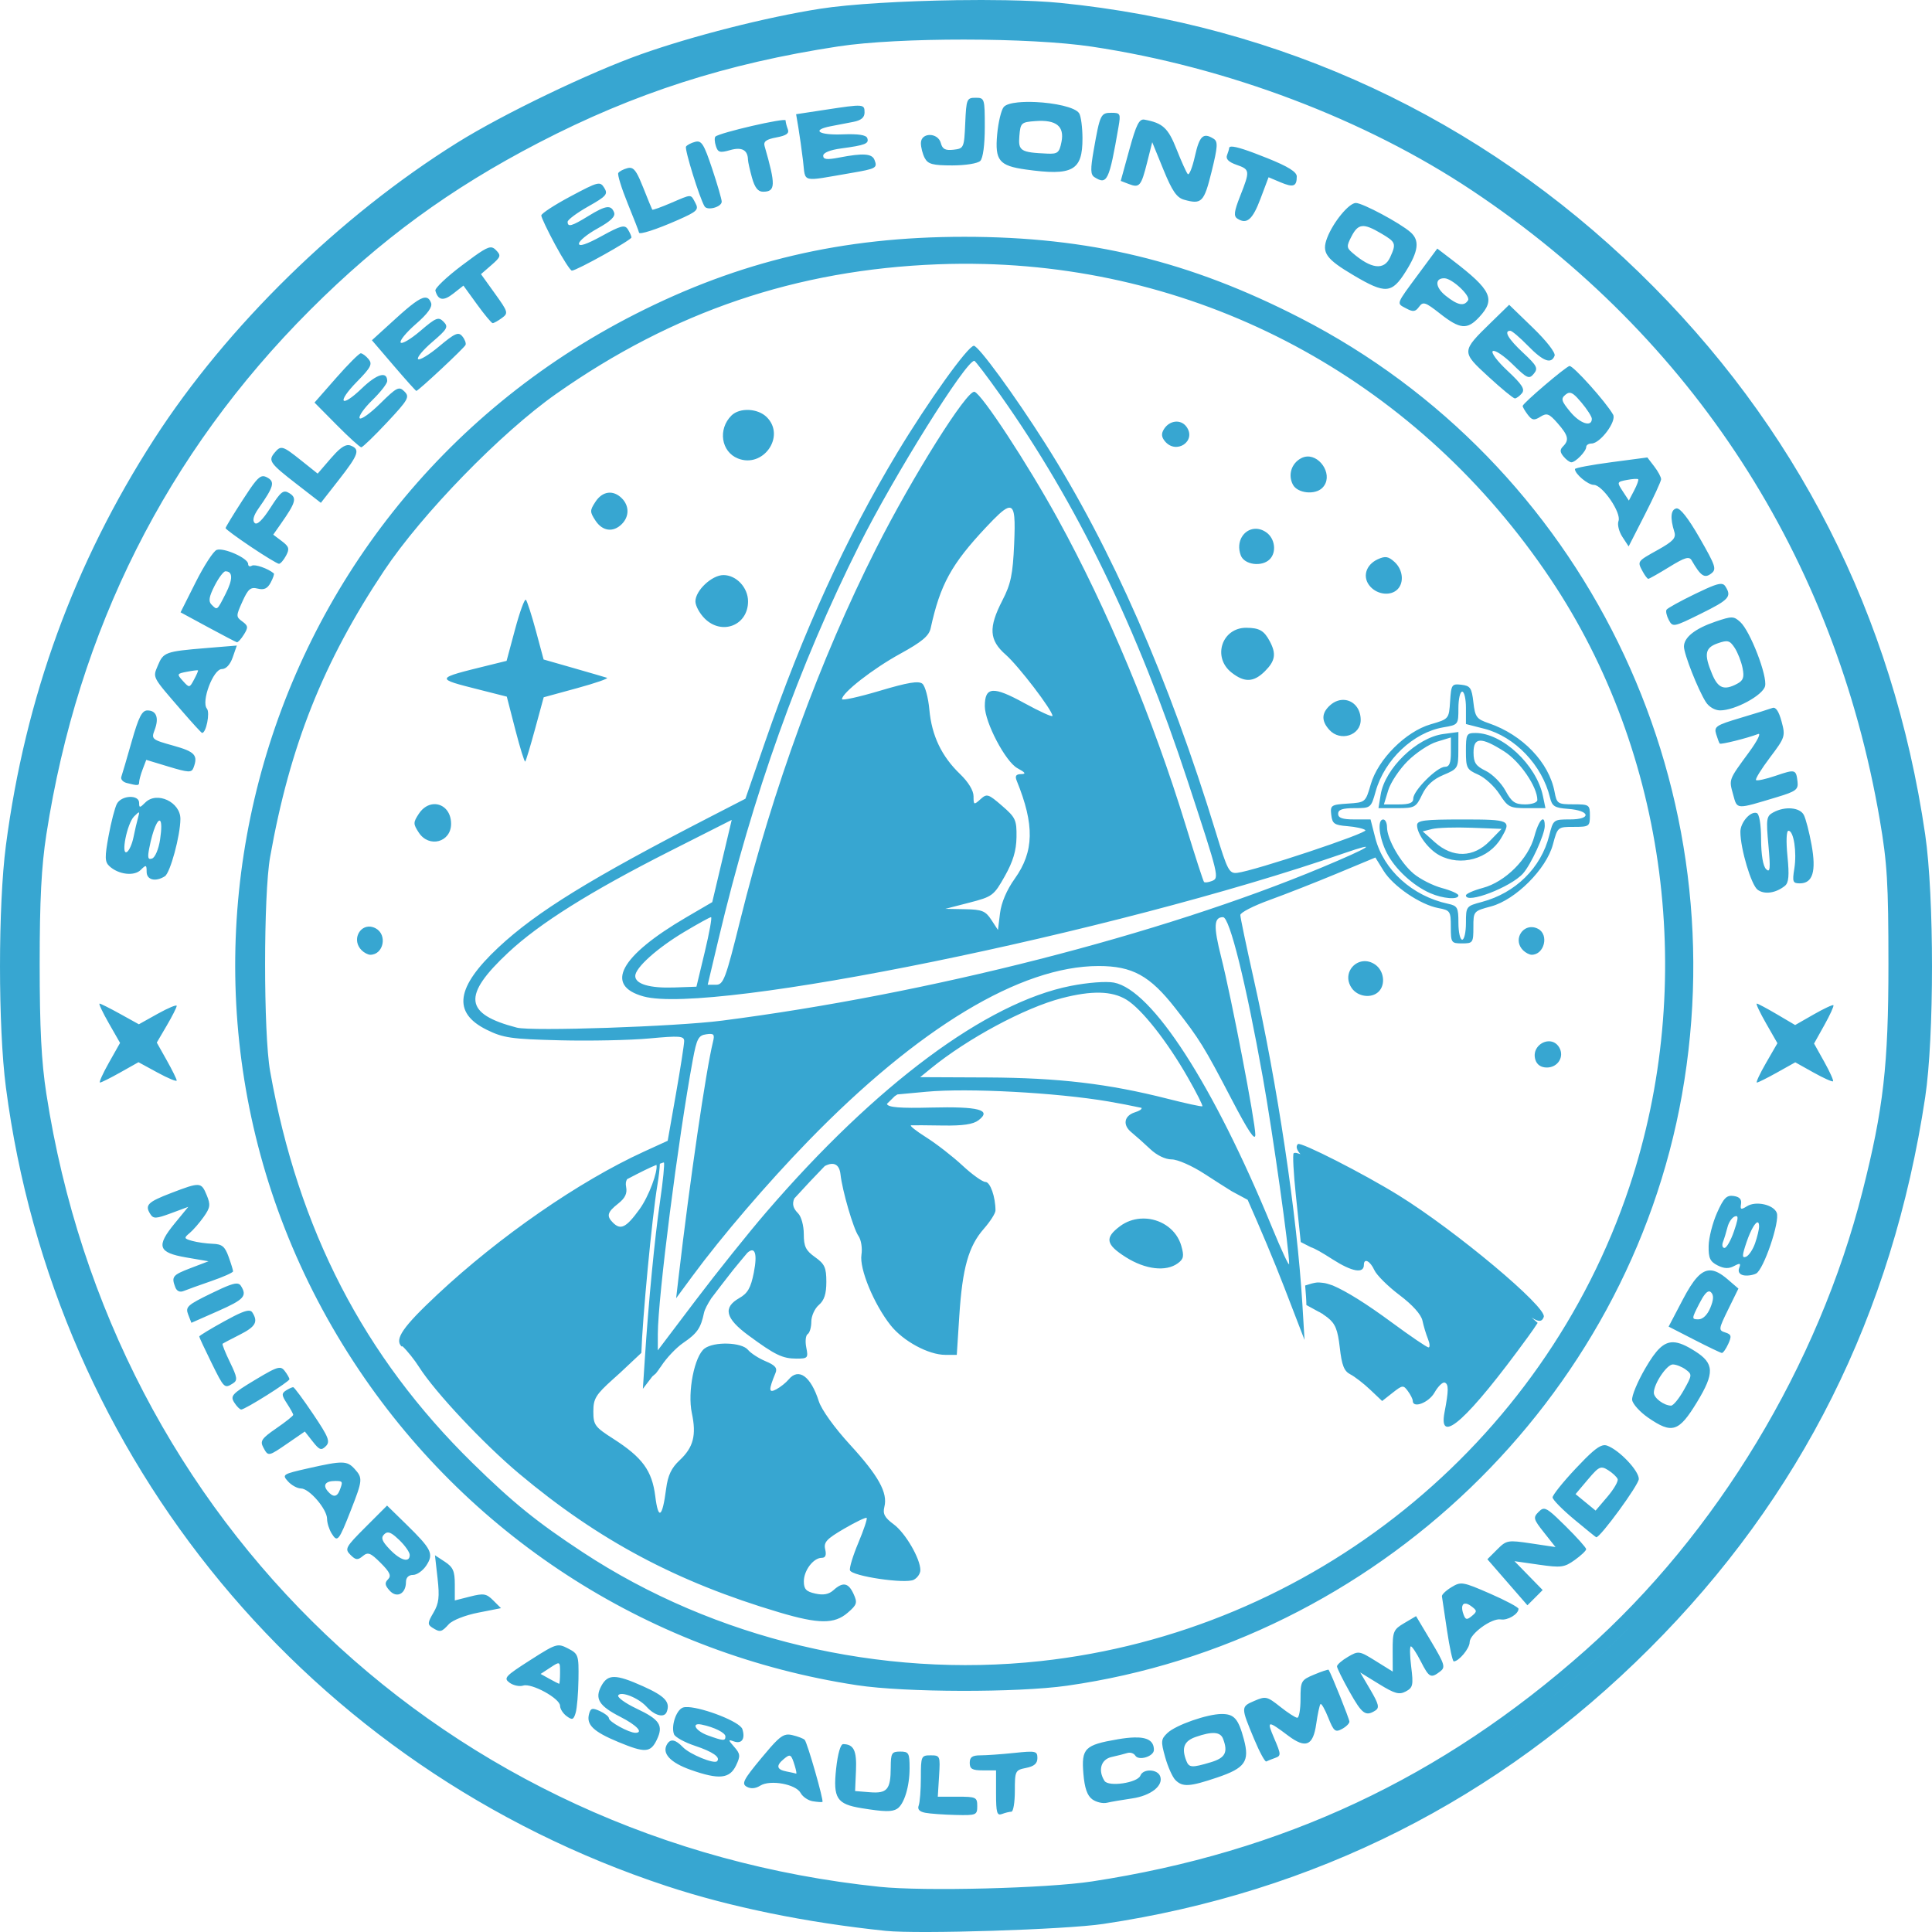 <?xml version="1.0" encoding="UTF-8" standalone="no"?>
<!-- Created with Inkscape (http://www.inkscape.org/) -->

<svg
   width="136mm"
   height="136mm"
   viewBox="0 0 136 136"
   version="1.1"
   id="svg1"
   xmlns="http://www.w3.org/2000/svg"
   xmlns:svg="http://www.w3.org/2000/svg">
  <defs
     id="defs1" />
  <g
     id="layer1"
     transform="translate(-42.788,-75.04)">
    <path
       id="path147-1-5-59"
       style="fill:#37a6d1;fill-opacity:1;stroke-width:1.031"
       d="m 110.086,75.053 v 5.1e-4 c -3.65,0.053 -7.464,0.271 -9.59,0.606 -3.779,0.595 -8.954,1.911 -12.585,3.199 -3.641,1.292 -9.706,4.21 -12.929,6.221 -8.294,5.174 -16.224,12.929 -21.349,20.878 -5.614,8.709 -9.066,18.172 -10.429,28.592 -0.554,4.229 -0.554,12.783 -0.002,17.023 3.416,26.217 21.391,47.949 46.514,56.234 4.492,1.481 9.817,2.57 15.417,3.153 h 10e-4 c 2.295,0.239 12.666,-0.09 15.309,-0.486 14.89,-2.228 27.793,-8.732 38.46,-19.387 10.663,-10.651 17.096,-23.514 19.405,-38.803 0.639,-4.232 0.64,-14.135 5.2e-4,-18.499 -2.263,-15.451 -9.06,-28.803 -20.137,-39.564 -11.211,-10.891 -25.232,-17.422 -40.737,-18.975 -1.012,-0.101 -2.34,-0.163 -3.823,-0.19 -1.112,-0.02 -2.311,-0.021 -3.527,-0.003 z m 0.594,2.773 c 3.385,0.003 6.785,0.169 8.972,0.498 9.519,1.428 19.222,5.102 26.773,10.135 15.5,10.334 25.52,25.799 28.686,44.279 0.525,3.062 0.609,4.474 0.61,10.17 7e-4,7.109 -0.349,10.171 -1.827,16.002 -3.101,12.234 -10.266,24.1 -19.505,32.302 -10.114,8.979 -21.3,14.218 -34.736,16.269 -3.18,0.485 -11.822,0.704 -14.949,0.378 -30.433,-3.171 -53.981,-25.582 -58.653,-55.823 -0.349,-2.256 -0.47,-4.615 -0.47,-9.128 0,-4.513 0.121,-6.872 0.47,-9.128 2.224,-14.392 8.479,-26.832 18.563,-36.916 4.953,-4.953 9.866,-8.547 16.103,-11.782 6.738,-3.494 13.223,-5.579 21.077,-6.775 2.131,-0.325 5.502,-0.485 8.887,-0.482 z m 0.782,4.096 c -0.618,0 -0.653,0.087 -0.728,1.786 -0.076,1.741 -0.097,1.788 -0.825,1.871 -0.574,0.066 -0.781,-0.042 -0.891,-0.463 -0.2,-0.766 -1.405,-0.768 -1.405,-0.002 0,0.301 0.123,0.777 0.274,1.058 0.226,0.422 0.563,0.512 1.931,0.512 0.936,0 1.796,-0.138 1.975,-0.318 0.193,-0.193 0.318,-1.129 0.318,-2.381 0,-2.015 -0.016,-2.063 -0.65,-2.063 z m 4.218,0.302 c -0.444,-0.02 -0.873,-0.013 -1.238,0.024 -0.486,0.05 -0.858,0.156 -0.999,0.326 -0.177,0.213 -0.384,1.079 -0.461,1.925 -0.167,1.837 0.136,2.21 2.004,2.472 3.319,0.465 4.008,0.086 4.001,-2.205 -0.002,-0.764 -0.107,-1.552 -0.233,-1.75 -0.273,-0.431 -1.741,-0.733 -3.074,-0.793 z m -12.398,0.259 c -0.349,-0.025 -1.034,0.076 -2.376,0.281 l -2.077,0.316 0.159,0.942 c 0.087,0.518 0.235,1.57 0.328,2.337 0.192,1.577 -0.209,1.474 3.38,0.86 1.775,-0.304 1.868,-0.356 1.652,-0.92 -0.173,-0.452 -0.801,-0.494 -2.488,-0.168 -0.859,0.166 -1.124,0.136 -1.124,-0.128 0,-0.212 0.486,-0.41 1.257,-0.513 1.702,-0.228 1.982,-0.338 1.846,-0.725 -0.079,-0.226 -0.632,-0.31 -1.742,-0.267 -1.685,0.066 -2.221,-0.303 -0.831,-0.572 0.437,-0.084 1.151,-0.222 1.587,-0.306 0.553,-0.107 0.794,-0.307 0.794,-0.661 0,-0.3 -0.014,-0.451 -0.363,-0.476 z m 17.74,0.497 c -0.749,0 -0.803,0.114 -1.243,2.618 -0.239,1.363 -0.229,1.736 0.053,1.914 0.892,0.565 1.034,0.269 1.692,-3.54 0.161,-0.931 0.13,-0.992 -0.502,-0.992 z m 2.334,0.482 c -0.376,-0.069 -0.58,0.332 -1.07,2.114 l -0.605,2.199 0.573,0.221 c 0.748,0.287 0.866,0.147 1.288,-1.534 l 0.355,-1.412 0.788,1.931 c 0.612,1.5 0.936,1.972 1.45,2.117 1.244,0.35 1.409,0.181 1.942,-1.979 0.432,-1.75 0.455,-2.113 0.145,-2.309 -0.73,-0.462 -0.997,-0.215 -1.319,1.223 -0.18,0.805 -0.408,1.371 -0.507,1.257 -0.099,-0.114 -0.454,-0.902 -0.789,-1.75 -0.589,-1.491 -0.967,-1.84 -2.251,-2.076 z m -25.267,0.053 c 0,-0.208 -4.67,0.871 -4.941,1.142 -0.074,0.074 -0.06,0.372 0.033,0.662 0.144,0.454 0.285,0.494 1.003,0.288 0.824,-0.236 1.242,-0.01 1.257,0.68 0.003,0.146 0.13,0.711 0.281,1.257 0.194,0.7 0.423,0.992 0.777,0.992 0.89,0 0.906,-0.456 0.112,-3.21 -0.093,-0.324 0.115,-0.478 0.831,-0.612 0.709,-0.133 0.917,-0.283 0.802,-0.581 -0.085,-0.221 -0.155,-0.499 -0.155,-0.618 z m 17.595,0.048 c 1.457,-0.107 2.046,0.366 1.825,1.468 -0.152,0.76 -0.267,0.855 -0.998,0.823 -1.881,-0.082 -2.054,-0.191 -1.966,-1.241 0.077,-0.929 0.128,-0.975 1.139,-1.05 z m -23.961,1.461 c -0.286,0.075 -0.577,0.226 -0.644,0.336 -0.113,0.184 0.964,3.655 1.307,4.209 0.199,0.322 1.206,0.042 1.206,-0.335 0,-0.164 -0.303,-1.209 -0.674,-2.322 -0.579,-1.738 -0.747,-2.004 -1.195,-1.887 z m 37.742,0.337 c -0.105,0.006 -0.155,0.043 -0.155,0.11 0,0.061 -0.067,0.285 -0.149,0.498 -0.1,0.26 0.117,0.479 0.661,0.669 0.959,0.334 0.97,0.415 0.268,2.195 -0.433,1.099 -0.473,1.42 -0.198,1.597 0.664,0.428 1.07,0.077 1.63,-1.411 l 0.565,-1.501 0.838,0.354 c 0.906,0.383 1.147,0.298 1.147,-0.409 0,-0.321 -0.607,-0.699 -2.051,-1.28 -1.433,-0.576 -2.242,-0.839 -2.557,-0.822 z m -42.228,1.509 c -0.086,-0.026 -0.177,-0.021 -0.283,0.007 -0.283,0.074 -0.572,0.227 -0.642,0.341 -0.07,0.114 0.229,1.081 0.665,2.151 0.436,1.069 0.793,1.987 0.793,2.039 v 5.2e-4 c 0.002,0.181 1.231,-0.216 2.738,-0.882 1.363,-0.603 1.486,-0.722 1.231,-1.198 -0.344,-0.643 -0.218,-0.643 -1.735,0.007 -0.688,0.295 -1.273,0.503 -1.301,0.463 -0.028,-0.04 -0.317,-0.744 -0.642,-1.565 -0.364,-0.918 -0.567,-1.284 -0.824,-1.364 z m -2.476,1.123 c -0.311,0.079 -0.83,0.347 -1.809,0.869 -1.133,0.604 -2.06,1.209 -2.06,1.346 0,0.136 0.442,1.066 0.982,2.066 0.54,1 1.066,1.817 1.17,1.817 0.331,0 4.198,-2.156 4.194,-2.338 -0.002,-0.097 -0.117,-0.354 -0.255,-0.572 -0.214,-0.338 -0.487,-0.268 -1.848,0.481 -1.049,0.577 -1.596,0.758 -1.593,0.529 0.002,-0.192 0.594,-0.674 1.316,-1.072 0.92,-0.508 1.266,-0.843 1.159,-1.124 -0.213,-0.555 -0.589,-0.502 -1.817,0.254 -1.166,0.718 -1.455,0.799 -1.455,0.406 0,-0.144 0.65,-0.629 1.445,-1.078 1.286,-0.726 1.411,-0.871 1.134,-1.314 -0.148,-0.237 -0.251,-0.347 -0.562,-0.269 z m 53.471,1.335 c -0.488,0 -1.603,1.359 -2.024,2.466 -0.394,1.036 -0.081,1.476 1.87,2.63 2.238,1.324 2.684,1.291 3.663,-0.268 0.904,-1.44 0.996,-2.193 0.336,-2.772 -0.733,-0.644 -3.373,-2.056 -3.845,-2.056 z m 0.444,1.629 c 0.306,-0.03 0.71,0.145 1.335,0.514 1.041,0.614 1.077,0.71 0.634,1.682 -0.427,0.936 -1.332,0.827 -2.66,-0.321 -0.41,-0.355 -0.416,-0.464 -0.059,-1.153 0.235,-0.454 0.444,-0.69 0.75,-0.72 z m -28.018,0.752 c -8.572,0 -15.8,1.701 -23.163,5.449 -27.518,14.009 -36.604,48.758 -19.433,74.323 8.055,11.993 20.714,20.005 35.055,22.187 3.377,0.514 11.28,0.532 14.782,0.035 21.755,-3.092 39.48,-20.125 43.289,-41.6 3.941,-22.218 -6.981,-44.457 -26.851,-54.67 -7.819,-4.019 -14.874,-5.724 -23.68,-5.724 z m -33.232,0.755 c -0.302,-0.07 -0.76,0.237 -2.104,1.246 -1.084,0.815 -1.932,1.621 -1.886,1.791 0.189,0.688 0.568,0.751 1.257,0.209 l 0.718,-0.565 0.954,1.317 c 0.525,0.724 1.021,1.321 1.102,1.325 0.081,0.004 0.371,-0.156 0.644,-0.356 0.475,-0.347 0.453,-0.423 -0.484,-1.728 l -0.98,-1.365 0.733,-0.637 c 0.664,-0.577 0.694,-0.676 0.322,-1.054 -0.093,-0.095 -0.177,-0.16 -0.278,-0.183 z m 66.538,0.074 -1.307,1.768 c -1.633,2.21 -1.583,2.07 -0.881,2.445 0.487,0.261 0.646,0.241 0.906,-0.115 0.282,-0.386 0.437,-0.335 1.476,0.482 1.409,1.108 1.916,1.152 2.761,0.24 1.164,-1.256 0.863,-1.897 -1.881,-3.998 z m -31.923,1.085 c 16.083,0.407 30.713,8.48 39.887,22.163 8.225,12.268 10.332,28.508 5.554,42.813 -6.069,18.168 -22.379,31.299 -41.455,33.372 -11.253,1.223 -22.935,-1.556 -32.219,-7.665 -3.228,-2.124 -4.889,-3.469 -7.747,-6.269 -7.665,-7.511 -12.278,-16.437 -14.258,-27.59 -0.472,-2.656 -0.472,-12.426 0,-15.081 1.389,-7.822 3.737,-13.722 8.016,-20.143 2.673,-4.01 8.236,-9.726 12.133,-12.466 8.229,-5.785 16.908,-8.73 26.855,-9.112 1.084,-0.042 2.163,-0.048 3.235,-0.021 z m 32.433,1.006 c 0.54,0.016 1.847,1.239 1.656,1.549 -0.277,0.447 -0.734,0.353 -1.582,-0.325 -0.737,-0.59 -0.777,-1.245 -0.074,-1.224 z m -71.789,1.363 c -0.362,0.035 -0.963,0.493 -2.054,1.486 l -1.662,1.513 1.527,1.783 c 0.84,0.981 1.559,1.783 1.599,1.783 0.142,0 3.376,-3.021 3.465,-3.237 0.05,-0.121 -0.053,-0.395 -0.229,-0.607 -0.273,-0.329 -0.513,-0.225 -1.623,0.704 -0.716,0.6 -1.387,1.006 -1.49,0.903 -0.103,-0.103 0.348,-0.647 1.003,-1.208 1.065,-0.913 1.148,-1.063 0.791,-1.426 -0.358,-0.364 -0.527,-0.297 -1.635,0.65 -0.68,0.581 -1.303,0.948 -1.385,0.815 -0.082,-0.133 0.402,-0.721 1.076,-1.306 0.828,-0.72 1.173,-1.201 1.065,-1.483 -0.099,-0.259 -0.23,-0.39 -0.447,-0.368 z m 76.338,0.503 -1.277,1.245 c -2.098,2.046 -2.098,2.054 -0.182,3.816 0.915,0.842 1.752,1.53 1.86,1.53 0.108,0 0.33,-0.162 0.495,-0.36 0.234,-0.282 0.018,-0.622 -1.009,-1.582 -0.732,-0.684 -1.188,-1.297 -1.035,-1.391 0.15,-0.093 0.778,0.328 1.395,0.934 1.02,1.001 1.156,1.062 1.487,0.664 0.32,-0.385 0.229,-0.564 -0.751,-1.478 -1.05,-0.979 -1.382,-1.549 -0.903,-1.549 0.116,0 0.676,0.476 1.244,1.058 1.074,1.1 1.639,1.311 1.874,0.7 0.08,-0.208 -0.564,-1.037 -1.53,-1.972 z m -37.681,2.886 -5.2e-4,5.2e-4 c -0.412,0 -3.24,3.949 -5.399,7.539 -3.61,6.003 -6.604,12.557 -9.308,20.375 l -1.373,3.969 -2.489,1.282 c -8.399,4.326 -12.226,6.685 -14.907,9.193 -2.986,2.794 -3.242,4.587 -0.824,5.785 1.172,0.58 1.717,0.659 5.159,0.746 2.117,0.053 4.951,-0.006 6.297,-0.131 2.126,-0.198 2.448,-0.174 2.452,0.18 0.002,0.224 -0.258,1.896 -0.578,3.715 l -0.582,3.308 -1.677,0.767 c -4.556,2.085 -10.173,5.973 -14.547,10.068 -2.424,2.269 -3.02,3.133 -2.513,3.641 0.012,0.012 0.052,-0.013 0.07,-0.009 0.325,0.305 0.837,0.941 1.17,1.466 1.118,1.759 4.531,5.396 7.042,7.503 5.582,4.683 11.096,7.623 18.319,9.765 2.775,0.823 3.871,0.829 4.804,0.025 0.659,-0.567 0.701,-0.701 0.417,-1.323 -0.362,-0.795 -0.751,-0.869 -1.413,-0.27 -0.327,0.296 -0.707,0.369 -1.277,0.243 -0.651,-0.143 -0.811,-0.314 -0.811,-0.864 0,-0.768 0.675,-1.654 1.26,-1.654 0.264,0 0.34,-0.186 0.243,-0.595 -0.119,-0.501 0.093,-0.732 1.336,-1.457 0.813,-0.474 1.525,-0.815 1.583,-0.757 0.058,0.058 -0.205,0.845 -0.584,1.747 -0.38,0.903 -0.646,1.776 -0.591,1.941 0.138,0.414 3.901,0.97 4.492,0.665 0.255,-0.132 0.463,-0.436 0.463,-0.676 0,-0.808 -1.05,-2.615 -1.874,-3.224 -0.645,-0.477 -0.784,-0.738 -0.658,-1.239 0.248,-0.988 -0.417,-2.185 -2.432,-4.382 -1.083,-1.181 -1.993,-2.448 -2.184,-3.043 -0.568,-1.768 -1.42,-2.383 -2.125,-1.534 -0.188,0.226 -0.577,0.537 -0.865,0.691 -0.546,0.292 -0.558,0.061 -0.056,-1.155 0.141,-0.341 -0.027,-0.539 -0.697,-0.819 -0.486,-0.203 -1.047,-0.566 -1.246,-0.807 -0.442,-0.533 -2.367,-0.593 -3.048,-0.095 -0.716,0.523 -1.218,3.062 -0.901,4.549 0.333,1.563 0.112,2.414 -0.864,3.326 -0.577,0.539 -0.824,1.063 -0.947,2.01 -0.264,2.036 -0.55,2.231 -0.763,0.522 -0.226,-1.808 -0.905,-2.736 -2.961,-4.051 -1.294,-0.828 -1.398,-0.971 -1.398,-1.92 0,-0.901 0.167,-1.176 1.38,-2.267 l 0.515,-0.463 1.484,-1.394 c 0.073,-2.348 0.74,-9.493 1.135,-11.851 0.097,-0.575 0.152,-1.094 0.168,-1.463 0.084,-0.022 0.266,-0.105 0.283,-0.087 0.061,0.061 -0.06,1.289 -0.27,2.729 -0.378,2.599 -0.806,7.026 -1.071,11.085 l -0.138,2.117 0.591,-0.771 c 0.008,-0.01 0.064,-0.085 0.073,-0.097 l 0.255,-0.22 0.217,-0.29 0.015,-0.034 c 0.043,-0.06 0.084,-0.102 0.128,-0.171 0.366,-0.572 1.069,-1.316 1.563,-1.652 0.981,-0.668 1.236,-1.037 1.462,-2.118 0.048,-0.227 0.247,-0.608 0.506,-1.011 0.486,-0.634 0.976,-1.288 1.456,-1.891 0.049,-0.061 0.091,-0.113 0.137,-0.172 0.316,-0.395 0.633,-0.76 0.949,-1.144 0.527,-0.48 0.728,0.024 0.458,1.389 -0.213,1.076 -0.429,1.457 -1.02,1.793 -1.171,0.666 -0.986,1.428 0.636,2.624 1.882,1.387 2.402,1.639 3.389,1.639 0.794,0 0.835,-0.046 0.687,-0.783 -0.086,-0.431 -0.042,-0.855 0.099,-0.942 0.141,-0.087 0.256,-0.482 0.256,-0.877 0,-0.396 0.238,-0.923 0.529,-1.173 0.382,-0.327 0.529,-0.781 0.529,-1.628 0,-1.004 -0.116,-1.258 -0.794,-1.74 -0.656,-0.467 -0.794,-0.749 -0.794,-1.624 0,-0.589 -0.176,-1.236 -0.397,-1.456 -0.341,-0.341 -0.442,-0.637 -0.274,-1.046 0.701,-0.771 1.421,-1.537 2.147,-2.286 0.618,-0.324 1.03,-0.14 1.109,0.591 0.125,1.146 0.903,3.816 1.261,4.328 0.192,0.275 0.286,0.858 0.213,1.323 -0.155,0.986 0.876,3.481 2.052,4.966 0.887,1.12 2.67,2.083 3.855,2.083 h 0.804 l 0.178,-2.76 c 0.217,-3.356 0.65,-4.89 1.727,-6.116 0.45,-0.513 0.819,-1.092 0.819,-1.287 0,-0.956 -0.37,-2.009 -0.706,-2.009 -0.206,0 -0.936,-0.521 -1.621,-1.159 -0.685,-0.637 -1.835,-1.53 -2.554,-1.984 -0.72,-0.454 -1.196,-0.834 -1.058,-0.844 0.138,-0.01 1.144,-0.004 2.235,0.014 1.416,0.023 2.136,-0.084 2.514,-0.374 0.95,-0.728 0.017,-0.973 -3.373,-0.889 -2.082,0.052 -3.023,-0.003 -3.078,-0.261 l 0.553,-0.544 c 0.064,-0.04 0.11,-0.075 0.184,-0.119 10e-4,-8.2e-4 0.004,-5.5e-4 0.006,-0.002 l 2.04,-0.189 c 2.924,-0.271 9.122,0.06 12.803,0.684 0.764,0.13 1.563,0.286 2.341,0.452 0.016,0.104 -0.139,0.207 -0.472,0.313 -0.764,0.243 -0.878,0.89 -0.248,1.404 0.307,0.251 0.904,0.783 1.327,1.183 0.463,0.439 1.062,0.728 1.51,0.728 0.415,0 1.435,0.449 2.306,1.016 0.741,0.482 1.472,0.946 1.931,1.231 l 1.111,0.597 c 0.893,2.019 1.848,4.272 2.576,6.16 l 1.428,3.704 -0.151,-2.514 c -0.377,-6.268 -1.758,-15.48 -3.45,-23.001 -0.505,-2.246 -0.918,-4.225 -0.918,-4.397 0,-0.172 0.923,-0.646 2.051,-1.054 1.128,-0.408 3.267,-1.248 4.753,-1.867 l 2.703,-1.126 0.579,0.938 c 0.67,1.084 2.576,2.381 3.851,2.621 0.837,0.157 0.88,0.22 0.88,1.326 0,1.114 0.032,1.161 0.794,1.161 0.759,0 0.794,-0.05 0.794,-1.136 0,-1.13 0.007,-1.138 1.244,-1.469 1.725,-0.461 3.892,-2.629 4.353,-4.354 0.331,-1.238 0.339,-1.244 1.469,-1.244 1.086,0 1.136,-0.035 1.136,-0.794 0,-0.761 -0.047,-0.794 -1.161,-0.794 -1.106,0 -1.169,-0.042 -1.326,-0.88 -0.388,-2.067 -2.256,-4.015 -4.626,-4.826 -0.867,-0.296 -0.97,-0.436 -1.089,-1.478 -0.116,-1.013 -0.218,-1.161 -0.845,-1.233 -0.675,-0.078 -0.717,-0.017 -0.794,1.164 -0.081,1.244 -0.083,1.247 -1.367,1.62 -1.755,0.51 -3.704,2.459 -4.214,4.214 -0.373,1.284 -0.376,1.286 -1.62,1.367 -1.181,0.077 -1.242,0.119 -1.164,0.794 0.072,0.624 0.213,0.723 1.141,0.796 0.582,0.046 1.15,0.173 1.262,0.283 0.2,0.196 -7.818,2.865 -9.021,3.002 -0.565,0.065 -0.686,-0.165 -1.503,-2.84 -3.297,-10.79 -7.36,-20.051 -12.011,-27.379 -2.173,-3.424 -4.703,-6.885 -5.032,-6.885 z m -43.16,0.53 c -0.115,0 -0.895,0.78 -1.732,1.733 l -1.522,1.734 1.558,1.574 c 0.857,0.866 1.637,1.574 1.734,1.574 0.097,0 0.915,-0.789 1.817,-1.754 1.497,-1.601 1.604,-1.79 1.221,-2.173 -0.383,-0.383 -0.532,-0.308 -1.711,0.853 -0.711,0.7 -1.36,1.161 -1.444,1.025 -0.084,-0.136 0.318,-0.707 0.895,-1.27 0.576,-0.563 1.047,-1.167 1.047,-1.344 0,-0.715 -0.722,-0.507 -1.78,0.51 -1.498,1.441 -1.805,1.019 -0.343,-0.471 0.976,-0.994 1.099,-1.235 0.811,-1.582 -0.187,-0.225 -0.434,-0.409 -0.55,-0.409 z m 43.191,0.529 c 0.07,0 0.907,1.101 1.859,2.447 5.365,7.588 9.63,16.381 13.164,27.143 2.225,6.776 2.236,6.821 1.685,7.033 -0.238,0.091 -0.479,0.12 -0.536,0.063 -0.057,-0.057 -0.629,-1.823 -1.272,-3.925 -2.323,-7.593 -5.539,-15.301 -9.03,-21.649 -2.14,-3.891 -5.333,-8.763 -5.853,-8.931 -0.519,-0.168 -4.375,5.972 -6.937,11.048 -3.947,7.821 -7.254,16.864 -9.553,26.128 -1.037,4.177 -1.183,4.564 -1.714,4.564 h -0.58 l 0.761,-3.208 c 2.419,-10.193 5.644,-19.22 9.912,-27.748 2.43,-4.856 7.492,-12.965 8.094,-12.965 z m 41.895,0.364 c -0.303,0.082 -3.28,2.622 -3.293,2.811 -0.005,0.073 0.154,0.348 0.354,0.612 0.306,0.403 0.449,0.428 0.89,0.152 0.458,-0.286 0.614,-0.229 1.207,0.446 0.761,0.866 0.838,1.189 0.391,1.636 -0.232,0.232 -0.224,0.405 0.033,0.714 0.186,0.224 0.435,0.408 0.552,0.408 0.293,0 1.045,-0.776 1.045,-1.077 0,-0.135 0.168,-0.245 0.373,-0.245 0.612,0 1.781,-1.567 1.519,-2.035 -0.489,-0.874 -2.833,-3.486 -3.071,-3.421 z m -93.697,0.56 c -1.23,1.486 -2.346,3.007 -3.388,4.536 1.043,-1.529 2.159,-3.049 3.388,-4.536 z m 93.641,1.334 c 0.22,-0.051 0.445,0.138 0.897,0.676 0.403,0.479 0.734,0.996 0.734,1.148 0,0.608 -0.835,0.336 -1.52,-0.494 -0.627,-0.759 -0.673,-0.924 -0.336,-1.203 0.08,-0.067 0.153,-0.11 0.226,-0.127 z m -57.713,1.2 c -0.472,-0.021 -0.938,0.108 -1.226,0.397 -0.962,0.962 -0.72,2.549 0.461,3.019 1.782,0.71 3.374,-1.565 2.033,-2.906 -0.316,-0.316 -0.796,-0.489 -1.268,-0.511 z m 30.016,0.826 c -0.297,0.032 -0.593,0.209 -0.791,0.522 -0.201,0.32 -0.182,0.556 0.07,0.86 0.798,0.961 2.246,-0.024 1.512,-1.028 -0.198,-0.271 -0.495,-0.386 -0.792,-0.354 z m -58.311,1.658 c -0.28,0.053 -0.623,0.339 -1.126,0.922 l -0.928,1.076 -1.162,-0.928 c -1.312,-1.047 -1.425,-1.08 -1.874,-0.539 -0.462,0.556 -0.333,0.738 1.561,2.206 l 1.7,1.317 1.271,-1.625 c 1.39,-1.777 1.514,-2.141 0.821,-2.407 -0.083,-0.032 -0.17,-0.04 -0.263,-0.023 z m 67.598,0.795 c -0.142,0.008 -0.286,0.047 -0.428,0.123 -0.685,0.367 -0.935,1.18 -0.571,1.861 0.324,0.606 1.553,0.738 2.069,0.222 0.801,-0.801 -0.077,-2.261 -1.07,-2.206 z m 23.949,0.065 -2.549,0.337 c -1.402,0.186 -2.549,0.402 -2.549,0.481 0,0.345 0.916,1.112 1.328,1.112 0.609,0 1.958,1.973 1.739,2.544 -0.093,0.243 0.03,0.744 0.272,1.115 l 0.441,0.674 1.139,-2.232 c 0.626,-1.228 1.143,-2.351 1.147,-2.496 0.004,-0.146 -0.212,-0.55 -0.48,-0.899 z m -104.114,1.042 c -0.836,1.356 -1.619,2.731 -2.349,4.126 0.73,-1.395 1.513,-2.77 2.349,-4.126 z m 6.645,0.28 c -0.299,0.025 -0.611,0.437 -1.41,1.672 -0.663,1.024 -1.205,1.916 -1.205,1.981 0,0.065 0.802,0.657 1.783,1.315 0.981,0.658 1.869,1.196 1.975,1.196 0.106,0 0.33,-0.257 0.498,-0.571 0.259,-0.485 0.215,-0.639 -0.297,-1.025 l -0.603,-0.455 0.533,-0.761 c 1.056,-1.506 1.145,-1.82 0.611,-2.153 -0.429,-0.268 -0.596,-0.141 -1.342,1.022 -0.557,0.868 -0.942,1.238 -1.112,1.068 -0.17,-0.17 -0.078,-0.519 0.265,-1.008 1.088,-1.553 1.183,-1.89 0.617,-2.194 -0.115,-0.061 -0.213,-0.096 -0.313,-0.088 z m 96.823,0.211 c 0.048,0.047 -0.081,0.404 -0.285,0.794 l -0.371,0.709 -0.431,-0.657 c -0.419,-0.64 -0.411,-0.661 0.285,-0.794 0.393,-0.075 0.754,-0.099 0.802,-0.052 z m -72.515,0.953 c -0.327,0.043 -0.639,0.257 -0.886,0.634 -0.401,0.613 -0.401,0.71 0,1.323 0.494,0.754 1.249,0.854 1.857,0.245 0.531,-0.531 0.531,-1.283 0,-1.814 -0.304,-0.304 -0.645,-0.431 -0.972,-0.388 z m 28.29,1.052 c 0.35,0.047 0.372,0.854 0.298,2.558 -0.094,2.143 -0.234,2.813 -0.825,3.96 -0.992,1.925 -0.939,2.802 0.232,3.829 0.906,0.795 3.291,3.917 3.291,4.307 0,0.104 -0.901,-0.306 -2.003,-0.911 -2.181,-1.197 -2.76,-1.15 -2.76,0.224 3.4e-4,1.144 1.456,3.914 2.295,4.369 0.569,0.308 0.63,0.408 0.256,0.416 -0.362,0.008 -0.442,0.133 -0.303,0.474 1.262,3.098 1.223,4.979 -0.142,6.889 -0.563,0.787 -0.944,1.681 -1.036,2.428 l -0.145,1.181 -0.469,-0.718 c -0.407,-0.622 -0.654,-0.722 -1.852,-0.744 l -1.383,-0.026 1.692,-0.437 c 1.626,-0.42 1.723,-0.493 2.495,-1.866 0.58,-1.032 0.808,-1.793 0.822,-2.742 0.017,-1.209 -0.064,-1.385 -1.019,-2.21 -0.975,-0.843 -1.066,-0.871 -1.521,-0.458 -0.457,0.414 -0.484,0.402 -0.484,-0.212 0,-0.401 -0.365,-1.001 -0.949,-1.563 -1.3,-1.249 -1.994,-2.703 -2.16,-4.528 -0.077,-0.846 -0.298,-1.67 -0.491,-1.83 -0.263,-0.218 -1.024,-0.092 -3.006,0.499 -1.46,0.435 -2.654,0.698 -2.654,0.585 0,-0.441 2.177,-2.139 4.085,-3.186 1.542,-0.846 2.038,-1.261 2.156,-1.802 0.672,-3.078 1.458,-4.511 3.908,-7.119 0.719,-0.765 1.195,-1.228 1.502,-1.342 0.064,-0.024 0.121,-0.033 0.171,-0.026 z m 46.916,0.05 c -0.4,0.079 -0.452,0.671 -0.145,1.649 0.135,0.431 -0.082,0.667 -1.167,1.272 -1.466,0.817 -1.45,0.794 -1.059,1.523 0.151,0.281 0.327,0.512 0.393,0.512 0.066,0 0.731,-0.376 1.478,-0.836 1.101,-0.677 1.4,-0.765 1.574,-0.463 0.631,1.097 0.901,1.283 1.361,0.937 0.411,-0.309 0.344,-0.52 -0.794,-2.505 -0.803,-1.4 -1.383,-2.14 -1.64,-2.089 z m -29.676,1.434 c -0.771,0.044 -1.353,0.894 -0.99,1.869 0.248,0.666 1.482,0.834 2.038,0.278 0.497,-0.497 0.373,-1.466 -0.242,-1.897 -0.271,-0.19 -0.549,-0.264 -0.806,-0.25 z m -73.082,1.488 c -0.227,0.087 -0.891,1.111 -1.476,2.275 l -1.064,2.117 1.915,1.037 c 1.053,0.57 1.976,1.052 2.05,1.07 0.074,0.018 0.297,-0.226 0.495,-0.543 0.314,-0.503 0.3,-0.62 -0.112,-0.92 -0.451,-0.33 -0.451,-0.388 0.007,-1.404 0.401,-0.889 0.575,-1.036 1.08,-0.909 0.442,0.111 0.683,-0.002 0.909,-0.424 0.169,-0.316 0.268,-0.608 0.22,-0.649 -0.409,-0.344 -1.339,-0.668 -1.548,-0.539 -0.143,0.088 -0.259,0.032 -0.259,-0.124 0,-0.407 -1.725,-1.175 -2.216,-0.987 z m 82.362,0.513 c -0.173,-0.028 -0.357,0.022 -0.617,0.14 -0.871,0.397 -1.117,1.285 -0.534,1.929 0.521,0.576 1.439,0.668 1.914,0.193 0.481,-0.481 0.381,-1.395 -0.212,-1.932 -0.215,-0.195 -0.378,-0.302 -0.551,-0.33 z m -81.743,0.992 c 0.529,0 0.534,0.56 0.015,1.578 -0.612,1.2 -0.583,1.177 -0.996,0.764 -0.228,-0.228 -0.174,-0.557 0.217,-1.323 0.286,-0.561 0.63,-1.02 0.764,-1.02 z m 35.056,0.265 c -0.814,0 -1.972,1.088 -1.972,1.852 0,0.304 0.292,0.845 0.65,1.203 1.212,1.212 3.055,0.487 3.055,-1.203 0,-0.972 -0.823,-1.852 -1.732,-1.852 z m 70.337,0.637 c -0.256,-0.079 -0.742,0.111 -1.938,0.69 -1.039,0.503 -1.944,1.003 -2.011,1.111 -0.067,0.108 0.006,0.435 0.162,0.727 0.275,0.515 0.338,0.502 2.261,-0.45 1.987,-0.983 2.178,-1.195 1.724,-1.913 -0.052,-0.082 -0.112,-0.138 -0.197,-0.165 z m -84.244,1.099 c -0.087,-0.087 -0.428,0.845 -0.758,2.072 l -0.599,2.231 -1.226,0.302 c -3.866,0.953 -3.855,0.925 -0.654,1.736 l 1.895,0.48 0.601,2.332 c 0.331,1.283 0.644,2.29 0.696,2.238 0.052,-0.052 0.366,-1.092 0.697,-2.31 l 0.603,-2.215 2.353,-0.643 c 1.295,-0.354 2.239,-0.682 2.099,-0.729 -0.14,-0.046 -1.2,-0.355 -2.356,-0.686 l -2.102,-0.602 -0.545,-2.024 c -0.3,-1.113 -0.617,-2.095 -0.704,-2.182 z m 84.872,1.249 c -0.234,-0.003 -0.554,0.095 -1.134,0.292 -1.437,0.49 -2.217,1.108 -2.217,1.756 0,0.525 0.986,3.025 1.537,3.897 0.219,0.347 0.64,0.595 1.01,0.595 1.043,0 2.998,-1.054 3.162,-1.704 0.179,-0.712 -1.047,-3.887 -1.745,-4.519 -0.231,-0.209 -0.378,-0.314 -0.611,-0.318 z m -34.155,0.724 c -1.722,-0.009 -2.412,2.075 -1.043,3.152 0.915,0.72 1.564,0.692 2.357,-0.101 0.718,-0.718 0.801,-1.215 0.345,-2.08 -0.406,-0.771 -0.738,-0.965 -1.659,-0.97 z m 33.914,0.965 c 0.166,0.045 0.288,0.185 0.46,0.447 0.215,0.328 0.465,0.966 0.555,1.417 0.131,0.657 0.056,0.88 -0.376,1.111 -0.916,0.49 -1.345,0.327 -1.762,-0.67 -0.591,-1.415 -0.51,-1.862 0.395,-2.178 0.349,-0.122 0.561,-0.173 0.727,-0.128 z m -104.979,0.286 -2.181,0.18 c -2.834,0.234 -2.99,0.291 -3.375,1.22 -0.366,0.884 -0.445,0.735 1.716,3.232 0.724,0.837 1.352,1.521 1.396,1.521 0.287,0 0.571,-1.431 0.34,-1.71 -0.417,-0.502 0.444,-2.787 1.05,-2.787 0.298,0 0.587,-0.312 0.767,-0.828 z m -2.73,1.746 c 0.025,0.024 -0.101,0.316 -0.28,0.649 -0.318,0.595 -0.333,0.597 -0.783,0.099 -0.441,-0.487 -0.43,-0.513 0.28,-0.649 0.406,-0.078 0.759,-0.122 0.783,-0.099 z m 88.988,1.498 c 0.146,0 0.265,0.513 0.265,1.141 v 1.141 l 1.296,0.332 c 2.15,0.551 4.075,2.569 4.621,4.846 0.147,0.613 0.324,0.724 1.273,0.794 1.557,0.115 1.675,0.743 0.139,0.743 -1.171,0 -1.184,0.01 -1.468,1.138 -0.571,2.266 -2.37,4.04 -4.737,4.669 -1.11,0.295 -1.124,0.314 -1.124,1.479 0,0.649 -0.119,1.18 -0.265,1.18 -0.146,0 -0.265,-0.533 -0.265,-1.185 0,-1.079 -0.065,-1.2 -0.728,-1.343 -2.512,-0.54 -4.545,-2.378 -5.122,-4.629 l -0.336,-1.309 h -1.141 c -0.837,0 -1.141,-0.105 -1.141,-0.397 0,-0.292 0.305,-0.397 1.156,-0.397 1.143,0 1.16,-0.013 1.488,-1.183 0.626,-2.235 2.652,-4.149 4.771,-4.507 1.04,-0.176 1.052,-0.191 1.052,-1.345 0,-0.642 0.119,-1.167 0.265,-1.167 z m -8.218,0.592 c -0.353,-0.049 -0.744,0.063 -1.088,0.375 -0.6,0.543 -0.615,1.095 -0.046,1.724 0.77,0.851 2.208,0.397 2.208,-0.697 0,-0.793 -0.485,-1.321 -1.074,-1.402 z m 30.063,0.556 c -0.191,0.073 -1.201,0.388 -2.246,0.699 -1.733,0.516 -1.883,0.616 -1.721,1.146 0.098,0.319 0.211,0.618 0.251,0.664 0.074,0.085 1.93,-0.377 2.697,-0.671 0.236,-0.091 -0.04,0.468 -0.629,1.272 -1.455,1.985 -1.424,1.901 -1.126,2.981 0.298,1.08 0.155,1.073 3.12,0.178 1.302,-0.393 1.479,-0.527 1.416,-1.071 -0.102,-0.88 -0.155,-0.895 -1.546,-0.421 -0.687,0.234 -1.306,0.37 -1.375,0.301 -0.069,-0.069 0.373,-0.783 0.981,-1.589 1.069,-1.416 1.095,-1.499 0.814,-2.542 -0.191,-0.709 -0.409,-1.033 -0.637,-0.946 z m -114.393,0.176 c -0.385,0 -0.619,0.462 -1.109,2.183 -0.342,1.201 -0.67,2.321 -0.73,2.49 -0.06,0.169 0.108,0.364 0.374,0.433 0.789,0.204 0.88,0.198 0.88,-0.061 0,-0.136 0.112,-0.544 0.25,-0.906 l 0.251,-0.659 1.585,0.48 c 1.372,0.415 1.604,0.428 1.734,0.091 0.344,-0.896 0.119,-1.146 -1.417,-1.573 -1.513,-0.421 -1.558,-0.458 -1.312,-1.105 0.321,-0.843 0.127,-1.372 -0.503,-1.372 z m 92.282,1.518 -1.068,0.143 c -1.857,0.249 -4.105,2.427 -4.403,4.267 l -0.155,0.951 h 1.308 c 1.241,0 1.332,-0.049 1.761,-0.948 0.313,-0.657 0.774,-1.084 1.501,-1.389 1.018,-0.428 1.049,-0.479 1.052,-1.733 z m 1.201,0.07 c -0.627,0 -0.672,0.086 -0.672,1.275 0,1.185 0.061,1.302 0.86,1.654 0.473,0.208 1.148,0.825 1.5,1.371 0.596,0.925 0.727,0.992 1.939,0.992 h 1.3 l -0.179,-0.86 c -0.457,-2.193 -2.856,-4.432 -4.747,-4.432 z m -1.73,0.314 v 1.034 c 0,0.771 -0.107,1.034 -0.423,1.034 -0.549,0 -2.223,1.673 -2.223,2.223 0,0.316 -0.262,0.423 -1.034,0.423 h -1.034 l 0.302,-0.992 c 0.166,-0.546 0.78,-1.47 1.364,-2.054 0.584,-0.584 1.508,-1.198 2.054,-1.364 z m 2.057,0.226 c 0.336,-0.015 0.876,0.237 1.69,0.753 1.116,0.708 2.339,2.496 2.339,3.42 0,0.177 -0.373,0.313 -0.86,0.313 -0.718,-5.9e-4 -0.947,-0.161 -1.389,-0.973 -0.291,-0.535 -0.914,-1.159 -1.383,-1.388 -0.699,-0.34 -0.855,-0.572 -0.86,-1.276 -0.004,-0.552 0.128,-0.834 0.464,-0.849 z m -95.057,3.96 c -0.35,0.015 -0.741,0.18 -0.903,0.482 -0.142,0.266 -0.406,1.282 -0.586,2.258 -0.276,1.499 -0.268,1.829 0.051,2.129 0.636,0.597 1.748,0.733 2.211,0.27 0.378,-0.378 0.416,-0.367 0.416,0.132 0,0.577 0.627,0.73 1.284,0.314 0.377,-0.239 1.086,-2.855 1.093,-4.033 0.007,-1.191 -1.658,-1.97 -2.471,-1.157 -0.387,0.387 -0.435,0.389 -0.435,0.019 0,-0.295 -0.31,-0.429 -0.66,-0.413 z m 21.41,0.51 c -0.377,0.018 -0.77,0.232 -1.062,0.679 -0.401,0.613 -0.401,0.71 0,1.323 0.722,1.102 2.273,0.68 2.273,-0.618 0,-0.897 -0.583,-1.413 -1.211,-1.384 z m 95.563,0.3 c -0.396,-0.034 -0.857,0.054 -1.265,0.272 -0.499,0.267 -0.526,0.445 -0.356,2.315 0.152,1.668 0.123,1.966 -0.162,1.689 -0.216,-0.209 -0.349,-1.001 -0.354,-2.094 -0.004,-1.069 -0.125,-1.797 -0.307,-1.858 -0.446,-0.149 -1.156,0.672 -1.151,1.331 0.009,1.209 0.765,3.741 1.216,4.071 0.482,0.353 1.276,0.239 1.917,-0.275 0.273,-0.219 0.317,-0.721 0.182,-2.084 -0.105,-1.065 -0.076,-1.796 0.071,-1.796 0.369,0 0.599,1.498 0.411,2.673 -0.148,0.923 -0.107,1.031 0.389,1.031 0.908,0 1.165,-0.84 0.826,-2.708 -0.164,-0.904 -0.411,-1.855 -0.549,-2.114 -0.142,-0.265 -0.471,-0.419 -0.867,-0.452 z m -116.332,0.286 c 0.037,0.013 0.01,0.133 -0.058,0.371 -0.081,0.284 -0.225,0.902 -0.32,1.374 -0.095,0.471 -0.301,0.936 -0.457,1.032 -0.452,0.279 0.005,-2.004 0.5,-2.499 0.195,-0.195 0.297,-0.291 0.335,-0.278 z m 98.825,0.484 c -0.15,0.013 -0.391,0.456 -0.589,1.196 -0.424,1.584 -2.045,3.206 -3.63,3.63 -0.654,0.175 -1.189,0.412 -1.189,0.528 0,0.633 3.168,-0.583 4.02,-1.544 0.565,-0.636 1.522,-2.727 1.53,-3.34 0.004,-0.33 -0.053,-0.477 -0.143,-0.47 z m -11.228,0.007 c -0.436,0 -0.3,1.276 0.253,2.359 0.574,1.126 1.843,2.3 3.055,2.83 0.891,0.389 1.984,0.477 1.984,0.158 0,-0.115 -0.522,-0.35 -1.159,-0.52 -0.637,-0.171 -1.536,-0.626 -1.996,-1.013 -0.924,-0.778 -1.872,-2.436 -1.872,-3.274 0,-0.297 -0.119,-0.539 -0.265,-0.539 z m 5.556,0 c -2.678,0 -3.175,0.064 -3.175,0.407 0,0.622 0.79,1.69 1.559,2.107 1.506,0.818 3.487,0.272 4.358,-1.201 0.749,-1.268 0.656,-1.313 -2.742,-1.313 z m -51.418,0.03 -0.686,2.894 -0.685,2.895 -1.808,1.056 c -4.686,2.738 -5.813,4.814 -3.03,5.582 4.766,1.316 33.165,-4.485 49.27,-10.065 2.619,-0.907 1.915,-0.449 -1.503,0.979 -11.358,4.745 -27.741,8.929 -42.263,10.793 -3.242,0.416 -13.377,0.761 -14.42,0.49 -3.712,-0.963 -3.858,-2.246 -0.603,-5.288 2.194,-2.051 5.781,-4.301 11.34,-7.116 z m -40.232,0.073 c 0.092,0.1 0.11,0.522 -0.009,1.317 -0.097,0.649 -0.346,1.244 -0.552,1.323 -0.295,0.113 -0.341,-0.039 -0.213,-0.704 0.264,-1.378 0.621,-2.103 0.774,-1.936 z m 90.623,0.473 c 0.504,-0.016 1.107,-0.015 1.689,0.007 l 2.116,0.079 -0.84,0.86 c -1.142,1.17 -2.604,1.203 -3.852,0.088 l -0.864,-0.772 0.662,-0.166 c 0.182,-0.046 0.585,-0.079 1.089,-0.095 z m -99.454,1.809 c -0.244,2.024 -0.374,4.907 -0.377,7.848 0.003,-2.94 0.133,-5.824 0.377,-7.848 z m 47.607,4.493 c 0.08,0 -0.119,1.101 -0.441,2.447 l -0.587,2.447 -1.559,0.055 c -1.727,0.061 -2.749,-0.24 -2.749,-0.809 0,-0.578 1.54,-1.962 3.455,-3.105 0.954,-0.57 1.8,-1.036 1.88,-1.036 z m 36.042,0 c 0.463,0 1.607,4.605 2.798,11.267 0.705,3.941 1.878,12.268 1.853,13.151 -0.005,0.176 -0.548,-0.989 -1.206,-2.59 -4.125,-10.035 -8.444,-16.719 -11.127,-17.223 -0.55,-0.103 -1.833,-0.005 -3.04,0.233 -5.932,1.169 -13.706,6.946 -21.436,15.931 -1.252,1.455 -3.481,4.239 -4.954,6.185 l -2.678,3.539 0.002,-1.158 c 0.005,-2.553 1.427,-13.696 2.46,-19.282 0.277,-1.499 0.399,-1.732 0.947,-1.809 0.541,-0.077 0.607,-0.003 0.476,0.529 -0.496,2.017 -1.628,9.762 -2.427,16.61 l -0.167,1.44 1.158,-1.572 c 2.048,-2.779 5.258,-6.523 8.122,-9.473 7.75,-7.984 14.97,-12.339 20.456,-12.339 2.382,0 3.611,0.676 5.406,2.972 1.708,2.185 2.015,2.682 3.966,6.42 1.172,2.246 1.658,2.972 1.663,2.483 0.008,-0.855 -1.686,-9.665 -2.405,-12.506 -0.548,-2.167 -0.518,-2.809 0.132,-2.809 z m -60.006,0.668 c -0.798,-0.097 -1.332,0.961 -0.633,1.66 0.175,0.175 0.449,0.318 0.609,0.318 0.936,0 1.224,-1.41 0.38,-1.861 -0.122,-0.065 -0.241,-0.102 -0.356,-0.116 z m 81.829,0.039 c -0.812,-0.103 -1.397,0.929 -0.706,1.621 0.175,0.175 0.449,0.318 0.609,0.318 0.885,0 1.236,-1.403 0.456,-1.821 -0.122,-0.066 -0.243,-0.103 -0.359,-0.118 z m -11.962,2.394 c -0.814,0.085 -1.402,1.037 -0.801,1.895 0.431,0.615 1.4,0.739 1.897,0.242 0.497,-0.497 0.373,-1.466 -0.242,-1.897 -0.286,-0.2 -0.582,-0.268 -0.854,-0.24 z m -18.53,2.214 c 0.748,0.018 1.36,0.182 1.872,0.495 1.066,0.65 2.855,2.916 4.314,5.468 0.62,1.083 1.081,1.999 1.026,2.035 -0.056,0.036 -1.158,-0.203 -2.45,-0.532 -4.161,-1.059 -7.683,-1.475 -12.692,-1.498 l -4.722,-0.021 0.753,-0.614 c 2.585,-2.109 6.604,-4.268 9.209,-4.945 1.057,-0.275 1.941,-0.404 2.689,-0.387 z m -70.417,0.77 c -0.076,0 0.218,0.622 0.653,1.383 l 0.79,1.383 -0.787,1.395 c -0.433,0.767 -0.714,1.395 -0.625,1.395 0.089,0 0.735,-0.322 1.435,-0.716 l 1.273,-0.716 1.345,0.732 c 0.74,0.403 1.346,0.653 1.346,0.556 0,-0.097 -0.316,-0.737 -0.701,-1.423 l -0.701,-1.247 0.701,-1.196 c 0.386,-0.658 0.701,-1.282 0.701,-1.387 0,-0.105 -0.6,0.144 -1.332,0.552 l -1.332,0.743 -1.314,-0.728 c -0.723,-0.4 -1.376,-0.728 -1.452,-0.728 z m 116.656,0 c -0.077,0 0.218,0.627 0.657,1.393 l 0.797,1.393 -0.799,1.385 c -0.44,0.762 -0.731,1.385 -0.646,1.385 0.085,0 0.728,-0.32 1.428,-0.712 l 1.274,-0.712 1.28,0.716 c 0.704,0.393 1.323,0.672 1.376,0.619 0.053,-0.053 -0.226,-0.672 -0.619,-1.376 l -0.715,-1.28 0.727,-1.303 c 0.4,-0.716 0.685,-1.344 0.634,-1.395 -0.051,-0.051 -0.677,0.242 -1.392,0.651 l -1.3,0.744 -1.281,-0.755 c -0.705,-0.415 -1.344,-0.756 -1.421,-0.756 z m -14.759,2.66 c -0.538,0.077 -1.038,0.623 -0.824,1.296 0.11,0.348 0.399,0.542 0.806,0.542 0.771,0 1.244,-0.749 0.882,-1.396 -0.204,-0.365 -0.541,-0.488 -0.864,-0.442 z m -17.541,7.225 c -0.174,0.174 -0.073,0.422 0.177,0.71 -0.123,-0.037 -0.266,-0.088 -0.341,-0.091 -0.065,-0.003 -0.112,0.008 -0.137,0.033 -0.076,0.076 -0.007,1.396 0.154,2.933 0.095,0.91 0.222,2.122 0.347,3.314 l 0.708,0.361 c 0.308,0.101 0.791,0.382 1.53,0.855 1.377,0.881 2.206,1.027 2.206,0.389 0,-0.501 0.44,-0.281 0.736,0.369 0.161,0.353 0.955,1.143 1.766,1.754 0.926,0.699 1.528,1.37 1.621,1.806 0.081,0.381 0.255,0.961 0.388,1.288 0.132,0.327 0.15,0.595 0.039,0.595 -0.111,0 -1.269,-0.787 -2.574,-1.749 -1.806,-1.331 -3.199,-2.199 -4.166,-2.611 l -0.27,-0.089 -0.136,-0.041 -0.144,-0.035 -0.178,-0.025 -0.212,-0.019 -0.17,-5.1e-4 -0.167,0.024 -0.194,0.045 -0.473,0.142 c 0.049,0.559 0.083,1.036 0.086,1.375 l 0.829,0.454 c 0.073,0.033 0.155,0.075 0.249,0.136 l 0.103,0.056 -0.008,0.01 c 0.101,0.07 0.189,0.123 0.314,0.221 0.549,0.432 0.721,0.855 0.865,2.126 0.141,1.243 0.301,1.649 0.739,1.874 0.308,0.158 0.939,0.645 1.401,1.083 l 0.841,0.796 0.737,-0.58 c 0.696,-0.547 0.757,-0.554 1.077,-0.116 0.187,0.255 0.34,0.561 0.34,0.679 0,0.564 1.124,0.141 1.533,-0.578 0.248,-0.436 0.57,-0.751 0.716,-0.701 0.286,0.099 0.284,0.548 -0.011,2.088 -0.463,2.414 1.641,0.511 5.888,-5.325 0.267,-0.366 0.486,-0.684 0.668,-0.968 l -0.434,-0.379 c 0.494,0.326 0.745,0.316 0.864,-0.041 0.228,-0.685 -6.178,-6.052 -10.206,-8.549 -2.464,-1.528 -6.919,-3.797 -7.101,-3.617 z m -45.154,1.466 c 0.107,0.456 -0.529,2.207 -1.195,3.126 -0.939,1.295 -1.323,1.488 -1.871,0.939 -0.468,-0.468 -0.394,-0.737 0.367,-1.336 0.494,-0.389 0.651,-0.716 0.564,-1.175 -0.044,-0.229 -0.023,-0.394 0.067,-0.546 0.902,-0.476 1.611,-0.828 2.068,-1.009 z m -32.289,1.415 c -0.321,-0.02 -0.849,0.174 -1.865,0.563 -1.663,0.637 -1.877,0.852 -1.478,1.483 0.217,0.344 0.397,0.337 1.461,-0.057 l 1.214,-0.45 -0.959,1.169 c -1.317,1.607 -1.167,2.053 0.803,2.392 l 1.58,0.271 -1.252,0.478 c -1.282,0.49 -1.373,0.603 -1.085,1.354 0.106,0.275 0.323,0.37 0.595,0.258 0.236,-0.097 1.114,-0.412 1.95,-0.701 0.837,-0.289 1.521,-0.595 1.521,-0.681 0,-0.085 -0.143,-0.551 -0.318,-1.034 -0.261,-0.723 -0.461,-0.883 -1.124,-0.905 -0.444,-0.015 -1.09,-0.106 -1.437,-0.203 -0.579,-0.162 -0.594,-0.207 -0.186,-0.546 0.244,-0.203 0.689,-0.712 0.988,-1.132 0.473,-0.664 0.502,-0.865 0.22,-1.545 -0.192,-0.463 -0.307,-0.695 -0.628,-0.715 z m 108.114,0.774 c -0.495,-0.07 -0.702,0.14 -1.17,1.191 -0.312,0.702 -0.578,1.746 -0.589,2.321 -0.017,0.853 0.098,1.105 0.624,1.372 0.465,0.236 0.79,0.249 1.165,0.049 0.426,-0.228 0.491,-0.204 0.362,0.133 -0.099,0.257 0.01,0.449 0.29,0.514 0.247,0.056 0.65,0.004 0.897,-0.117 0.53,-0.26 1.691,-3.667 1.457,-4.277 -0.221,-0.577 -1.469,-0.855 -2.091,-0.466 -0.429,0.268 -0.492,0.244 -0.423,-0.16 0.055,-0.323 -0.111,-0.501 -0.521,-0.559 z m 0.23,1.429 c 0.101,0.058 0.035,0.351 -0.204,1.054 -0.22,0.646 -0.521,1.174 -0.668,1.174 -0.147,0 -0.195,-0.19 -0.106,-0.422 0.089,-0.232 0.231,-0.699 0.317,-1.039 0.085,-0.34 0.313,-0.678 0.506,-0.752 0.07,-0.027 0.122,-0.034 0.156,-0.015 z m -41.772,0.159 c -0.082,-1e-4 -0.164,0.003 -0.246,0.01 -0.492,0.042 -0.98,0.213 -1.407,0.531 -1.09,0.813 -1.004,1.284 0.4,2.174 1.378,0.874 2.834,1.047 3.668,0.437 0.413,-0.302 0.454,-0.508 0.247,-1.23 -0.319,-1.114 -1.332,-1.817 -2.417,-1.912 -0.081,-0.007 -0.163,-0.011 -0.245,-0.011 z m 43.254,0.274 c 0.051,0.022 0.081,0.113 0.081,0.284 0,0.205 -0.128,0.738 -0.283,1.185 -0.156,0.447 -0.444,0.874 -0.64,0.949 -0.289,0.111 -0.28,-0.087 0.043,-1.037 0.304,-0.891 0.646,-1.447 0.799,-1.381 z m -3.394,3.378 c -0.621,0.014 -1.164,0.657 -1.892,2.046 l -1.001,1.91 1.795,0.921 c 0.987,0.507 1.865,0.927 1.951,0.934 0.086,0.007 0.288,-0.278 0.451,-0.635 0.252,-0.553 0.221,-0.671 -0.212,-0.808 -0.485,-0.154 -0.476,-0.226 0.21,-1.625 l 0.718,-1.463 -0.759,-0.653 c -0.486,-0.418 -0.888,-0.636 -1.26,-0.628 z m -103.589,0.938 c -0.258,-0.067 -0.755,0.125 -1.894,0.679 -1.681,0.817 -1.831,0.954 -1.625,1.486 l 0.227,0.586 1.864,-0.823 c 1.85,-0.817 2.074,-1.063 1.622,-1.777 -0.048,-0.076 -0.108,-0.127 -0.194,-0.149 z m 103.524,0.541 c 0.057,-0.006 0.109,0.016 0.159,0.066 0.199,0.199 0.183,0.519 -0.053,1.09 -0.207,0.5 -0.527,0.809 -0.838,0.809 -0.485,0 -0.483,-0.038 0.054,-1.09 0.295,-0.577 0.507,-0.855 0.678,-0.874 z m -102.712,1.361 c -0.26,-0.04 -0.765,0.178 -1.791,0.743 -0.968,0.532 -1.76,1.014 -1.76,1.07 0,0.057 0.383,0.879 0.851,1.828 0.904,1.834 0.922,1.851 1.524,1.47 0.335,-0.212 0.306,-0.42 -0.211,-1.483 -0.33,-0.68 -0.565,-1.267 -0.522,-1.304 0.043,-0.037 0.585,-0.323 1.203,-0.635 1.12,-0.565 1.314,-0.905 0.896,-1.565 -0.043,-0.068 -0.102,-0.11 -0.189,-0.123 z m 100.21,2.218 c -0.696,-0.015 -1.219,0.548 -1.963,1.825 -0.552,0.946 -0.971,1.953 -0.931,2.238 0.04,0.285 0.548,0.846 1.13,1.248 1.682,1.16 2.156,1.009 3.437,-1.1 1.247,-2.054 1.22,-2.724 -0.149,-3.588 -0.627,-0.396 -1.106,-0.613 -1.523,-0.622 z m -0.029,1.562 c 0.227,-9.2e-4 0.632,0.159 0.9,0.354 0.469,0.343 0.464,0.397 -0.131,1.455 -0.34,0.604 -0.744,1.095 -0.899,1.091 -0.51,-0.015 -1.208,-0.54 -1.208,-0.91 0,-0.635 0.911,-1.989 1.338,-1.991 z m -98.176,0.247 c -0.283,0.052 -0.742,0.308 -1.641,0.849 -1.596,0.96 -1.742,1.117 -1.458,1.572 0.174,0.278 0.398,0.505 0.498,0.505 0.271,0 3.389,-1.96 3.392,-2.132 0.002,-0.081 -0.146,-0.342 -0.328,-0.58 -0.074,-0.097 -0.144,-0.167 -0.23,-0.201 -0.065,-0.025 -0.139,-0.031 -0.234,-0.014 z m 1.059,1.353 c -0.073,-0.003 -0.302,0.101 -0.508,0.232 -0.32,0.203 -0.311,0.338 0.066,0.913 0.243,0.371 0.442,0.733 0.442,0.804 0,0.071 -0.537,0.498 -1.193,0.949 -1.026,0.706 -1.154,0.892 -0.917,1.336 0.354,0.661 0.345,0.662 1.743,-0.299 l 1.184,-0.815 0.553,0.703 c 0.477,0.606 0.605,0.651 0.927,0.329 0.322,-0.322 0.198,-0.635 -0.896,-2.26 -0.698,-1.037 -1.329,-1.889 -1.402,-1.892 z m 92.158,4.105 c -0.364,0.1 -0.872,0.551 -1.855,1.595 -0.917,0.973 -1.66,1.901 -1.652,2.062 0.008,0.161 0.693,0.858 1.521,1.547 0.828,0.69 1.526,1.255 1.552,1.257 0.286,0.019 2.997,-3.694 2.997,-4.104 0,-0.592 -1.387,-2.049 -2.236,-2.349 -0.101,-0.036 -0.206,-0.042 -0.328,-0.008 z m -88.757,1.203 c -0.445,-0.008 -1.122,0.127 -2.322,0.398 -1.831,0.413 -1.881,0.446 -1.446,0.926 0.248,0.274 0.66,0.498 0.915,0.498 0.585,0 1.835,1.458 1.835,2.14 0,0.282 0.146,0.746 0.324,1.031 0.406,0.651 0.497,0.54 1.357,-1.654 0.824,-2.103 0.837,-2.252 0.263,-2.887 -0.268,-0.296 -0.479,-0.446 -0.924,-0.453 z m 88.615,0.366 c 0.07,-0.02 0.138,-0.018 0.211,0.001 0.097,0.026 0.201,0.082 0.331,0.163 0.311,0.194 0.614,0.478 0.672,0.63 0.058,0.152 -0.267,0.713 -0.722,1.247 l -0.828,0.972 -0.706,-0.58 -0.706,-0.58 0.862,-1.021 c 0.444,-0.525 0.676,-0.773 0.887,-0.831 z M 66.382,179.289 c 0.537,0 0.556,0.037 0.325,0.64 -0.196,0.512 -0.474,0.532 -0.863,0.064 -0.35,-0.421 -0.134,-0.703 0.538,-0.703 z m 3.653,1.733 -1.512,1.512 c -1.414,1.414 -1.483,1.54 -1.068,1.955 0.374,0.374 0.51,0.389 0.869,0.09 0.367,-0.304 0.542,-0.237 1.261,0.482 0.65,0.65 0.765,0.905 0.517,1.153 -0.248,0.248 -0.222,0.424 0.116,0.797 0.506,0.559 1.147,0.218 1.147,-0.61 0,-0.31 0.187,-0.497 0.499,-0.497 0.274,0 0.694,-0.299 0.934,-0.664 0.538,-0.821 0.38,-1.145 -1.416,-2.902 z m 81.34,0.239 c -0.091,0.029 -0.175,0.1 -0.275,0.201 -0.403,0.403 -0.376,0.509 0.376,1.458 l 0.81,1.023 -1.713,-0.256 c -1.651,-0.247 -1.738,-0.231 -2.398,0.429 l -0.685,0.685 1.409,1.62 1.409,1.62 0.537,-0.536 0.536,-0.537 -0.992,-1.016 -0.992,-1.016 1.717,0.247 c 1.56,0.224 1.79,0.195 2.523,-0.328 0.444,-0.316 0.807,-0.66 0.807,-0.764 0,-0.104 -0.655,-0.836 -1.455,-1.626 -1.012,-0.999 -1.342,-1.29 -1.614,-1.203 z m -81.357,1.666 c 0.197,-0.053 0.438,0.1 0.87,0.514 0.408,0.391 0.742,0.867 0.742,1.058 0,0.576 -0.651,0.393 -1.405,-0.394 -0.551,-0.575 -0.64,-0.813 -0.394,-1.058 0.061,-0.061 0.122,-0.102 0.188,-0.119 z m 3.388,1.593 0.183,1.621 c 0.149,1.314 0.094,1.773 -0.29,2.423 -0.414,0.701 -0.424,0.834 -0.08,1.052 0.547,0.346 0.648,0.325 1.159,-0.24 0.253,-0.28 1.154,-0.636 2.063,-0.814 l 1.613,-0.318 -0.546,-0.546 c -0.481,-0.481 -0.675,-0.513 -1.625,-0.272 l -1.08,0.274 v -1.132 c 0,-0.932 -0.124,-1.213 -0.699,-1.59 z m 72.443,2.006 c -0.354,-0.059 -0.553,0.038 -0.889,0.242 -0.387,0.235 -0.688,0.524 -0.67,0.642 0.018,0.118 0.18,1.197 0.358,2.398 0.179,1.201 0.393,2.183 0.475,2.183 0.357,0 1.118,-0.916 1.118,-1.346 0,-0.586 1.545,-1.718 2.195,-1.608 0.482,0.082 1.245,-0.376 1.245,-0.747 0,-0.108 -0.904,-0.591 -2.009,-1.072 -0.959,-0.418 -1.469,-0.632 -1.823,-0.691 z m 0.142,1.4 c 0.094,0.015 0.21,0.069 0.344,0.166 0.438,0.32 0.444,0.387 0.066,0.7 -0.349,0.29 -0.444,0.278 -0.578,-0.071 -0.205,-0.533 -0.115,-0.84 0.168,-0.795 z m -3.522,0.88 -0.826,0.487 c -0.768,0.452 -0.826,0.589 -0.821,1.951 l 0.005,1.465 -1.194,-0.743 c -1.163,-0.724 -1.213,-0.731 -1.962,-0.293 -0.423,0.247 -0.768,0.549 -0.767,0.67 8.3e-4,0.121 0.398,0.924 0.883,1.786 0.886,1.576 1.132,1.755 1.814,1.323 0.305,-0.193 0.243,-0.453 -0.346,-1.458 l -0.717,-1.223 1.327,0.816 c 1.108,0.682 1.418,0.767 1.884,0.518 0.5,-0.268 0.539,-0.446 0.378,-1.735 -0.099,-0.79 -0.109,-1.437 -0.022,-1.437 0.087,0 0.401,0.476 0.698,1.058 0.585,1.147 0.705,1.21 1.359,0.712 0.391,-0.298 0.33,-0.503 -0.629,-2.113 z m 14.972,0.832 v 5.2e-4 c -3.232,3.229 -6.676,6.065 -10.324,8.504 3.648,-2.439 7.092,-5.276 10.324,-8.505 z m -75.465,1.24 c -0.355,0.067 -0.84,0.368 -1.882,1.035 -1.752,1.121 -1.875,1.257 -1.435,1.579 0.265,0.194 0.696,0.285 0.958,0.202 0.597,-0.19 2.595,0.907 2.595,1.425 0,0.212 0.208,0.538 0.463,0.726 0.399,0.294 0.487,0.262 0.635,-0.235 0.095,-0.317 0.184,-1.377 0.198,-2.356 0.025,-1.704 -0.006,-1.796 -0.736,-2.173 -0.184,-0.095 -0.328,-0.165 -0.469,-0.197 -0.106,-0.024 -0.21,-0.028 -0.328,-0.006 z m 0.15,1.257 c 0.086,0.044 0.086,0.244 0.086,0.643 0,0.44 -0.03,0.796 -0.066,0.791 -0.036,-0.005 -0.344,-0.164 -0.684,-0.352 l -0.618,-0.343 0.684,-0.448 c 0.342,-0.224 0.512,-0.335 0.598,-0.291 z m 54.186,0.448 c -0.024,-0.038 -0.479,0.112 -1.01,0.334 -0.929,0.388 -0.966,0.455 -0.966,1.723 0,0.726 -0.103,1.319 -0.228,1.319 -0.126,0 -0.667,-0.349 -1.204,-0.776 -0.922,-0.732 -1.022,-0.755 -1.822,-0.41 -0.953,0.411 -0.954,0.431 -0.006,2.7 h 5.1e-4 c 0.378,0.906 0.761,1.609 0.85,1.562 0.089,-0.046 0.368,-0.157 0.62,-0.247 0.429,-0.153 0.425,-0.239 -0.062,-1.377 -0.547,-1.276 -0.48,-1.289 0.981,-0.192 1.24,0.931 1.756,0.716 1.976,-0.826 0.101,-0.704 0.236,-1.333 0.3,-1.397 0.065,-0.065 0.312,0.368 0.549,0.961 0.382,0.954 0.492,1.045 0.959,0.795 0.29,-0.155 0.528,-0.389 0.528,-0.52 0,-0.184 -1.259,-3.325 -1.463,-3.65 z m -50.282,0.506 c -0.436,-0.002 -0.688,0.211 -0.917,0.639 -0.476,0.89 -0.16,1.399 1.349,2.17 1.148,0.586 1.648,1.12 1.051,1.12 -0.449,0 -1.861,-0.776 -1.861,-1.023 0,-0.118 -0.286,-0.346 -0.635,-0.505 -0.539,-0.246 -0.655,-0.214 -0.766,0.21 -0.197,0.754 0.314,1.241 2.062,1.966 1.888,0.783 2.269,0.76 2.711,-0.162 0.48,-1.002 0.213,-1.414 -1.423,-2.188 -0.797,-0.377 -1.378,-0.799 -1.293,-0.937 0.193,-0.313 1.436,0.187 1.988,0.799 0.575,0.637 1.254,0.813 1.425,0.368 0.266,-0.693 -0.121,-1.11 -1.674,-1.807 -0.963,-0.432 -1.582,-0.648 -2.018,-0.65 z m -16.263,1.676 c 2.416,1.917 4.975,3.673 7.664,5.25 -2.689,-1.577 -5.248,-3.333 -7.664,-5.25 z m 21.46,0.443 c -0.158,-0.008 -0.287,0.003 -0.375,0.037 -0.469,0.18 -0.839,1.302 -0.618,1.876 0.078,0.203 0.744,0.57 1.481,0.815 1.251,0.415 1.818,0.813 1.547,1.084 -0.212,0.212 -1.915,-0.487 -2.395,-0.984 -0.531,-0.55 -0.872,-0.618 -1.116,-0.223 -0.397,0.642 0.209,1.303 1.667,1.817 1.987,0.701 2.735,0.626 3.185,-0.317 0.315,-0.66 0.3,-0.812 -0.13,-1.302 -0.438,-0.499 -0.442,-0.538 -0.033,-0.389 0.559,0.204 0.825,-0.174 0.607,-0.861 -0.164,-0.518 -2.714,-1.497 -3.82,-1.553 z m 37.566,0.486 c -1.017,0 -3.232,0.774 -3.825,1.337 -0.459,0.436 -0.473,0.584 -0.158,1.708 0.19,0.677 0.514,1.4 0.72,1.606 0.505,0.505 0.999,0.475 2.936,-0.179 1.972,-0.666 2.299,-1.132 1.883,-2.687 -0.387,-1.448 -0.681,-1.785 -1.557,-1.785 z m -36.609,0.747 c 0.884,0.183 1.669,0.575 1.669,0.834 0,0.329 -0.153,0.32 -1.253,-0.08 -0.858,-0.312 -1.192,-0.915 -0.417,-0.754 z m 36.101,0.595 c 0.311,0.021 0.503,0.154 0.597,0.399 0.366,0.955 0.16,1.35 -0.862,1.656 -1.337,0.401 -1.535,0.388 -1.727,-0.112 -0.347,-0.905 -0.155,-1.384 0.672,-1.672 0.576,-0.201 1.008,-0.292 1.32,-0.271 z m -30.138,0.115 c -0.395,0.062 -0.778,0.459 -1.76,1.642 -1.268,1.528 -1.413,1.81 -1.036,2.021 0.287,0.16 0.617,0.134 0.952,-0.075 0.701,-0.438 2.509,-0.109 2.844,0.516 0.143,0.268 0.529,0.53 0.857,0.582 0.328,0.052 0.632,0.074 0.677,0.048 0.113,-0.067 -1.059,-4.169 -1.249,-4.371 -0.085,-0.09 -0.473,-0.239 -0.862,-0.331 -0.157,-0.037 -0.29,-0.053 -0.422,-0.033 z m 24.468,0.196 c -0.322,0.009 -0.704,0.051 -1.148,0.128 -2.324,0.398 -2.563,0.637 -2.416,2.416 0.084,1.013 0.268,1.548 0.623,1.808 0.277,0.203 0.742,0.313 1.034,0.244 0.291,-0.069 1.087,-0.205 1.77,-0.304 1.329,-0.192 2.229,-0.907 1.975,-1.569 -0.194,-0.506 -1.198,-0.536 -1.388,-0.041 -0.197,0.514 -2.248,0.816 -2.529,0.373 -0.475,-0.749 -0.245,-1.517 0.503,-1.681 0.4,-0.088 0.897,-0.213 1.103,-0.279 0.207,-0.066 0.46,0.016 0.562,0.182 0.24,0.388 1.311,0.06 1.311,-0.402 0,-0.62 -0.433,-0.902 -1.4,-0.875 z m -20.473,0.468 c -0.187,-0.002 -0.384,0.686 -0.497,1.739 -0.222,2.071 0.046,2.486 1.789,2.769 1.609,0.262 2.148,0.271 2.507,0.043 0.491,-0.312 0.876,-1.566 0.876,-2.852 0,-1.075 -0.055,-1.174 -0.661,-1.174 -0.601,0 -0.662,0.102 -0.666,1.124 -0.006,1.55 -0.251,1.838 -1.478,1.738 l -1.031,-0.084 0.062,-1.442 c 0.061,-1.406 -0.155,-1.851 -0.901,-1.861 z m 13.425,0.556 c -0.218,-0.049 -0.624,-0.015 -1.38,0.064 -0.894,0.093 -1.966,0.17 -2.381,0.17 -0.579,0 -0.755,0.124 -0.755,0.529 0,0.428 0.176,0.529 0.926,0.529 h 0.926 v 1.616 c 0,1.365 0.065,1.591 0.419,1.455 0.23,-0.088 0.528,-0.161 0.661,-0.161 0.134,0 0.243,-0.658 0.243,-1.462 0,-1.413 0.027,-1.467 0.794,-1.621 0.567,-0.113 0.794,-0.311 0.794,-0.692 0,-0.248 -0.029,-0.379 -0.246,-0.427 z m -7.27,0.234 c -0.661,0 -0.686,0.057 -0.686,1.566 0,0.861 -0.069,1.745 -0.152,1.963 -0.103,0.269 0.047,0.435 0.463,0.515 0.339,0.065 1.3,0.134 2.137,0.153 1.456,0.035 1.521,0.008 1.521,-0.625 0,-0.622 -0.084,-0.661 -1.389,-0.661 h -1.389 l 0.09,-1.456 c 0.088,-1.413 0.071,-1.455 -0.595,-1.455 z m -9.871,0.044 c 0.104,0.063 0.182,0.276 0.307,0.684 0.101,0.327 0.145,0.579 0.099,0.559 -0.046,-0.02 -0.352,-0.088 -0.679,-0.151 -0.695,-0.134 -0.756,-0.409 -0.192,-0.876 0.231,-0.192 0.362,-0.279 0.466,-0.215 z m 46.476,0.91 c -2.984,1.824 -6.097,3.394 -9.337,4.708 -1.62,0.657 -3.271,1.249 -4.954,1.778 -3.365,1.057 -6.854,1.857 -10.463,2.397 -0.641,0.096 -1.75,0.187 -3.088,0.268 1.338,-0.08 2.447,-0.172 3.088,-0.268 3.609,-0.54 7.098,-1.34 10.463,-2.396 1.682,-0.528 3.334,-1.121 4.954,-1.778 3.24,-1.314 6.353,-2.883 9.337,-4.708 z m -59.032,4.637 c 1.467,0.602 2.962,1.155 4.484,1.657 1.089,0.359 2.228,0.695 3.41,1.005 2.363,0.62 4.894,1.138 7.525,1.539 1.316,0.201 2.657,0.373 4.014,0.514 h 5.1e-4 c 1.113,0.116 4.183,0.094 7.296,-0.005 -3.113,0.099 -6.183,0.121 -7.296,0.005 h -5.1e-4 c -1.358,-0.141 -2.698,-0.314 -4.014,-0.515 -2.632,-0.402 -5.162,-0.92 -7.525,-1.539 -1.181,-0.31 -2.321,-0.645 -3.41,-1.004 -1.523,-0.502 -3.018,-1.056 -4.484,-1.658 z" />
  </g>
</svg>
